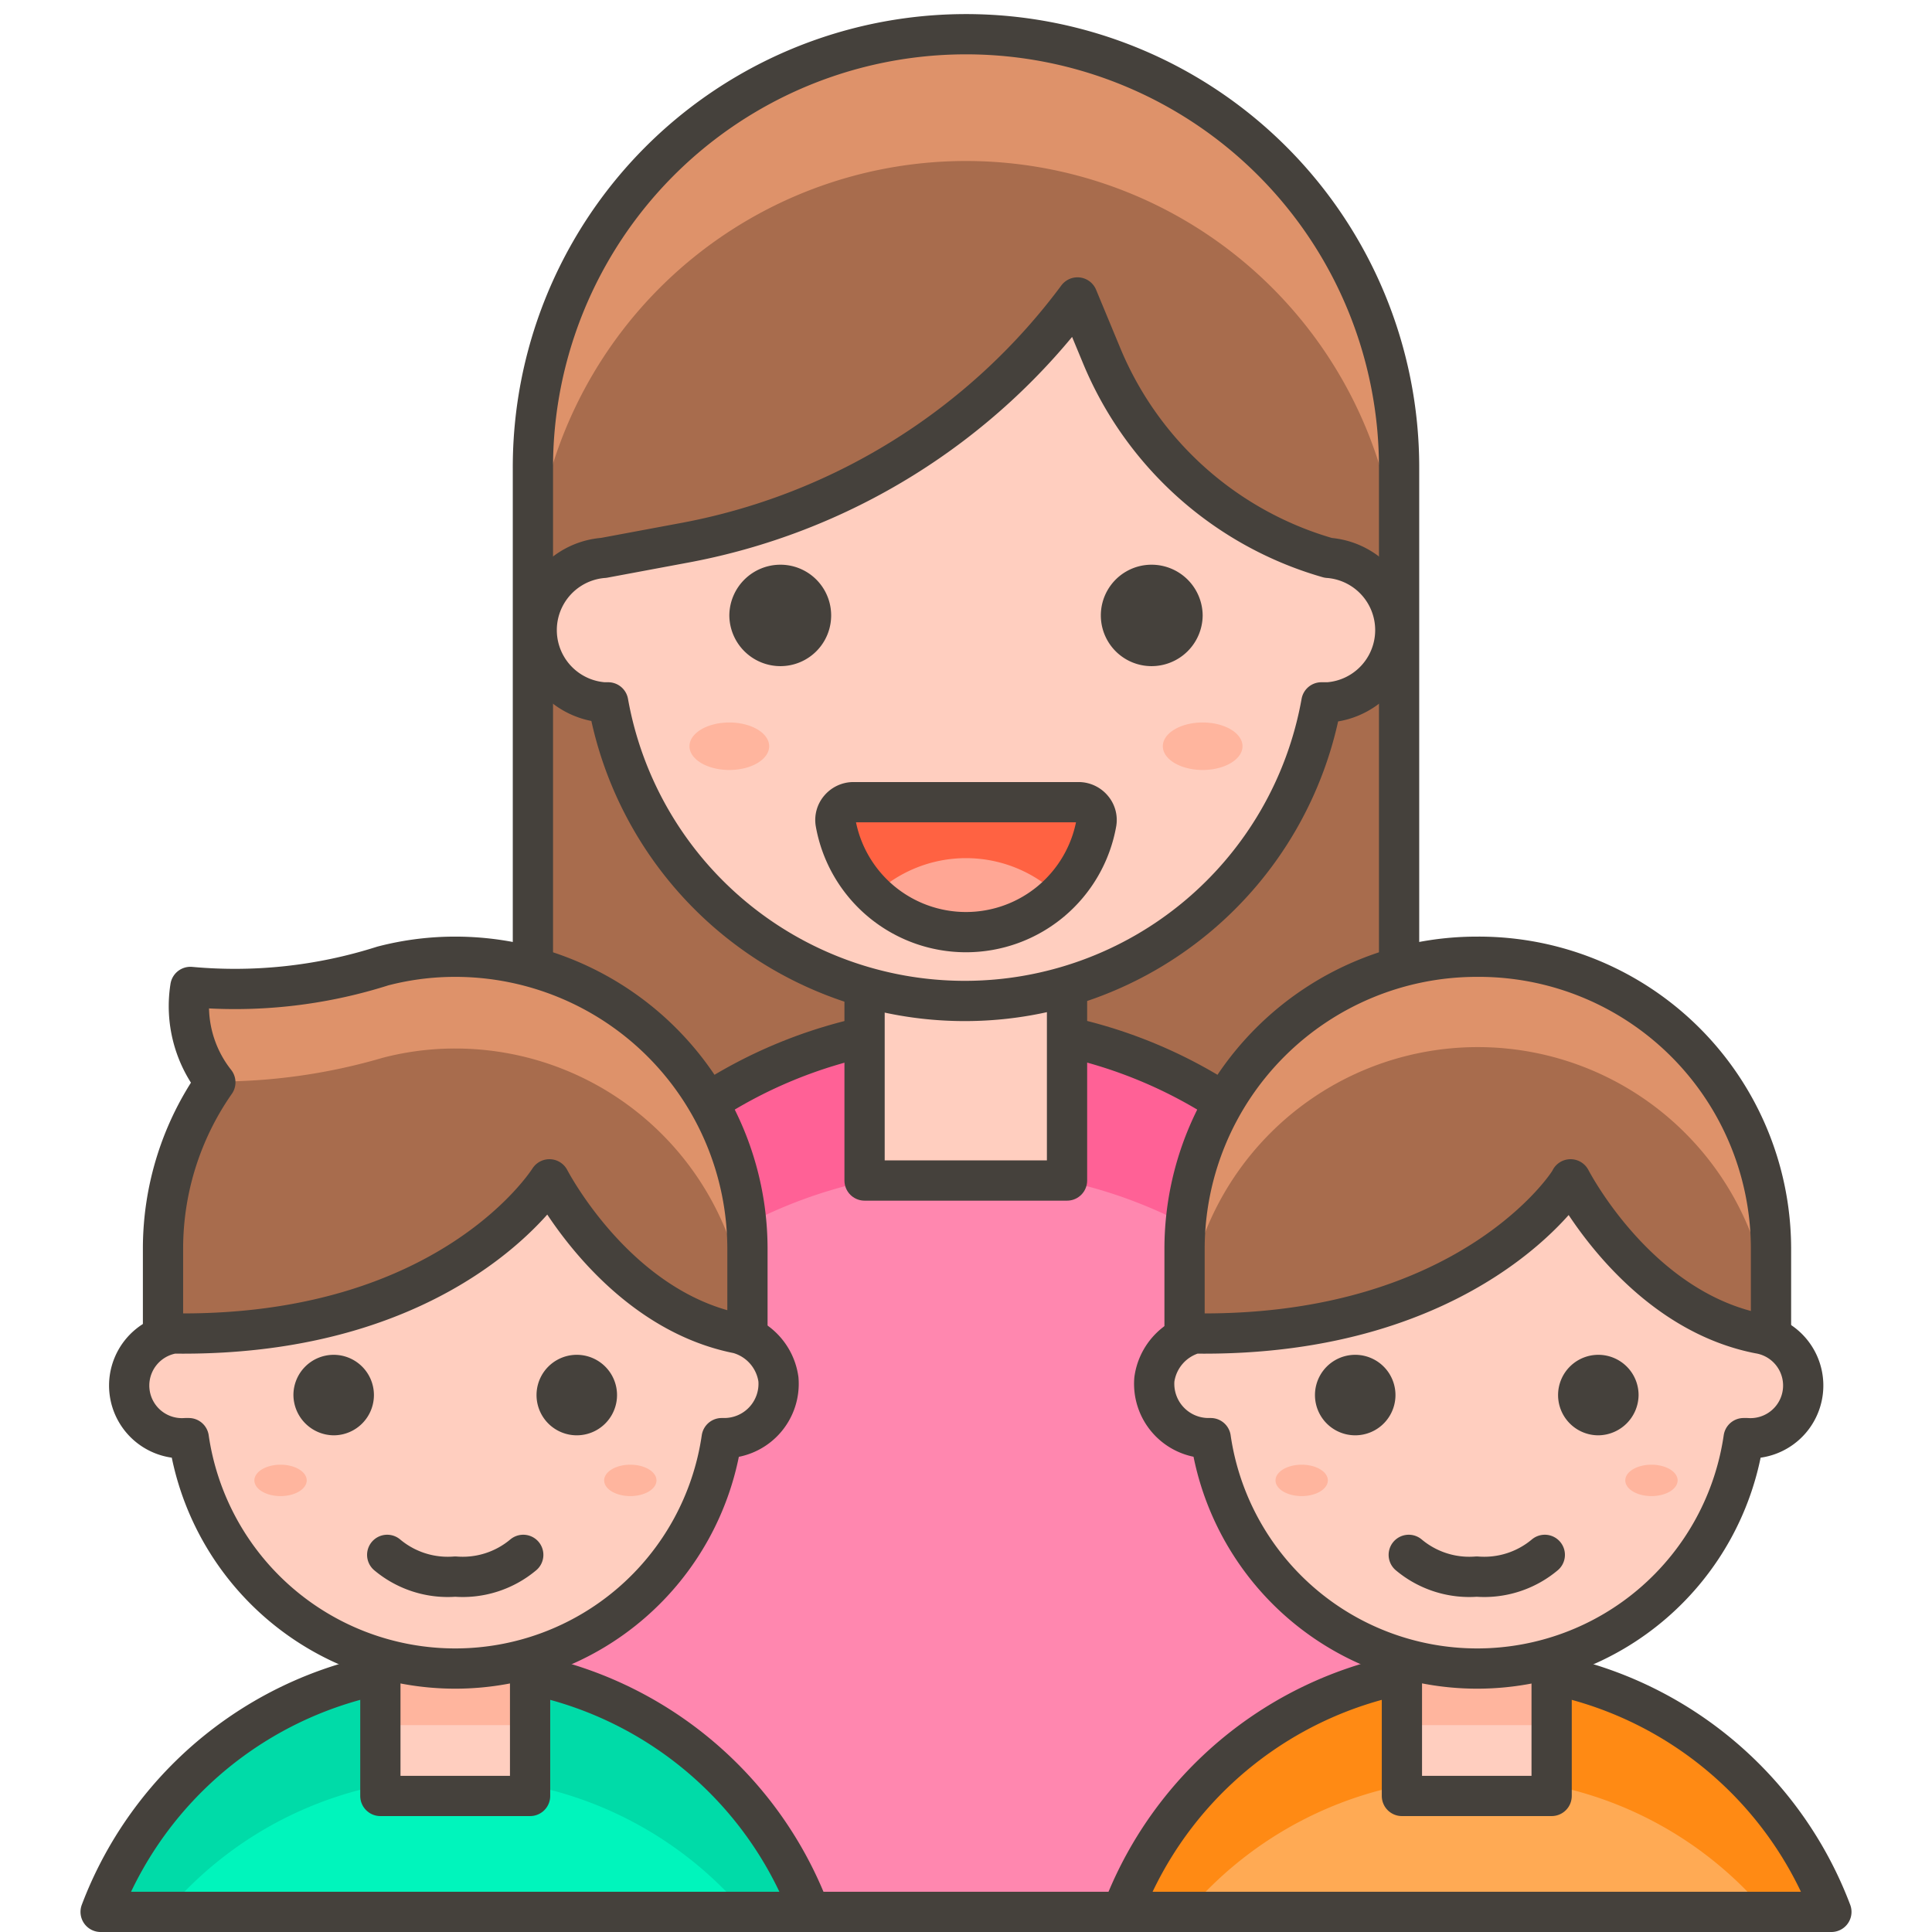 <svg viewBox="0 0 48 48" xmlns="http://www.w3.org/2000/svg"><path d="M24,.85A10.76,10.76,0,0,1,34.76,11.61v14A1.23,1.23,0,0,1,34,26.78h0a26.9,26.9,0,0,1-20,0h0a1.23,1.23,0,0,1-.76-1.13v-14A10.76,10.76,0,0,1,24,.85Z" fill="#a86c4d"></path><path d="M24,.85A10.76,10.76,0,0,0,13.24,11.61v3.17A10.76,10.76,0,0,1,24,4h0A10.76,10.76,0,0,1,34.76,14.78V11.61A10.76,10.76,0,0,0,24,.85Z" fill="#de926a"></path><path d="M24,.85A10.76,10.76,0,0,1,34.76,11.61v14A1.23,1.23,0,0,1,34,26.78h0a26.9,26.9,0,0,1-20,0h0a1.23,1.23,0,0,1-.76-1.13v-14A10.76,10.76,0,0,1,24,.85Z" fill="none" stroke="#45413c" stroke-linecap="round" stroke-linejoin="round"></path><path d="M12.25,25.49h23.5a0,0,0,0,1,0,0V35.75A11.75,11.75,0,0,1,24,47.5h0A11.75,11.75,0,0,1,12.25,35.75V25.49a0,0,0,0,1,0,0Z" fill="#ff87af" transform="translate(48 72.99) rotate(180)"></path><path d="M24,25.49A11.75,11.75,0,0,1,35.75,37.24v3.59a11.75,11.75,0,0,0-23.5,0V37.24A11.75,11.75,0,0,1,24,25.49Z" fill="#ff6196"></path><path d="M12.25,25.49h23.5a0,0,0,0,1,0,0V35.75A11.75,11.75,0,0,1,24,47.5h0A11.75,11.75,0,0,1,12.25,35.75V25.49a0,0,0,0,1,0,0Z" fill="none" stroke="#45413c" stroke-linecap="round" stroke-linejoin="round" transform="translate(48 72.99) rotate(180)"></path><path d="M21.480 21.480 L26.510 21.480 L26.510 29.330 L21.480 29.330 Z" fill="#ffcebf" stroke="#45413c" stroke-linecap="round" stroke-linejoin="round"></path><path d="M33,13.86a8.68,8.68,0,0,1-5.62-5l-.61-1.47a15.75,15.75,0,0,1-9.84,6.11L15,13.86a1.8,1.8,0,0,0,0,3.59h.11a9,9,0,0,0,17.72,0H33a1.8,1.8,0,0,0,0-3.59Z" fill="#ffcebf" stroke="#45413c" stroke-linecap="round" stroke-linejoin="round"></path><path d="M18.62,15.29a.77.77,0,0,0,.77.76.76.76,0,0,0,0-1.52A.77.77,0,0,0,18.62,15.29Z" fill="#45413c" stroke="#45413c" stroke-linecap="round" stroke-linejoin="round"></path><path d="M29.38,15.29a.77.77,0,0,1-.77.76.76.76,0,0,1,0-1.52A.77.77,0,0,1,29.38,15.29Z" fill="#45413c" stroke="#45413c" stroke-linecap="round" stroke-linejoin="round"></path><path d="M21.19,19.93a.45.45,0,0,0-.33.16.43.43,0,0,0-.1.35,3.29,3.29,0,0,0,6.48,0,.43.43,0,0,0-.1-.35.45.45,0,0,0-.33-.16Z" fill="#ff6242"></path><path d="M24,23.18a3.3,3.3,0,0,0,2.3-.93,3.31,3.31,0,0,0-4.6,0A3.3,3.3,0,0,0,24,23.18Z" fill="#ffa694"></path><path d="M21.19,19.93a.45.45,0,0,0-.33.16.43.43,0,0,0-.1.35,3.29,3.29,0,0,0,6.48,0,.43.43,0,0,0-.1-.35.45.45,0,0,0-.33-.16Z" fill="none" stroke="#45413c" stroke-linecap="round" stroke-linejoin="round"></path><path d="M17.130 18.540 A0.99 0.59 0 1 0 19.110 18.540 A0.99 0.59 0 1 0 17.130 18.540 Z" fill="#ffb59e"></path><path d="M28.890 18.540 A0.99 0.59 0 1 0 30.870 18.540 A0.99 0.59 0 1 0 28.890 18.540 Z" fill="#ffb59e"></path><path d="M20.12,47.5a9.42,9.42,0,0,0-17.62,0Z" fill="#00f5bc"></path><path d="M11.31,44.17A9.4,9.4,0,0,1,18.5,47.5h1.62a9.42,9.42,0,0,0-17.62,0H4.13A9.36,9.36,0,0,1,11.31,44.17Z" fill="#00dba8"></path><path d="M20.12,47.5a9.42,9.42,0,0,0-17.62,0Z" fill="none" stroke="#45413c" stroke-linecap="round" stroke-linejoin="round"></path><path d="M9.450 38.220 L13.170 38.220 L13.170 44.620 L9.450 44.620 Z" fill="#ffcebf"></path><path d="M9.450 38.220 L13.170 38.220 L13.170 42.860 L9.450 42.860 Z" fill="#ffb59e"></path><path d="M9.450 38.220 L13.170 38.220 L13.170 44.620 L9.450 44.620 Z" fill="none" stroke="#45413c" stroke-linecap="round" stroke-linejoin="round"></path><path d="M11.31,23.77a7.1,7.1,0,0,0-1.8.23,12.11,12.11,0,0,1-4.78.52,3.05,3.05,0,0,0,.62,2.37A7.22,7.22,0,0,0,4.05,31v3.8H18.57V31A7.26,7.26,0,0,0,11.31,23.77Z" fill="#a86c4d"></path><path d="M11.31,23.77a7.1,7.1,0,0,0-1.8.23,12.11,12.11,0,0,1-4.78.52,3.11,3.11,0,0,0,.6,2.35,14.56,14.56,0,0,0,4.18-.59,7.1,7.1,0,0,1,1.8-.23,7.26,7.26,0,0,1,7.26,7.26V31A7.26,7.26,0,0,0,11.31,23.77Z" fill="#de926a"></path><path d="M11.31,23.77a7.1,7.1,0,0,0-1.8.23,12.11,12.11,0,0,1-4.78.52,3.05,3.05,0,0,0,.62,2.37A7.22,7.22,0,0,0,4.05,31v3.8H18.57V31A7.26,7.26,0,0,0,11.31,23.77Z" fill="none" stroke="#45413c" stroke-linecap="round" stroke-linejoin="round"></path><path d="M4.31,33.13a1.31,1.31,0,0,0,.3,2.6h.08a6.69,6.69,0,0,0,13.24,0H18a1.35,1.35,0,0,0,1.34-1.46,1.38,1.38,0,0,0-1-1.14c-3-.59-4.65-3.76-4.69-3.83C13.59,29.39,11.15,33.22,4.31,33.13Z" fill="#ffcebf" stroke="#45413c" stroke-linecap="round" stroke-linejoin="round"></path><path d="M7.79,34.66a.51.51,0,0,0,.5.5.5.5,0,0,0,.5-.5.5.5,0,0,0-.5-.5A.5.5,0,0,0,7.79,34.66Z" fill="#45413c" stroke="#45413c" stroke-linecap="round" stroke-linejoin="round"></path><path d="M14.83,34.66a.5.5,0,0,1-1,0,.5.5,0,0,1,1,0Z" fill="#45413c" stroke="#45413c" stroke-linecap="round" stroke-linejoin="round"></path><path d="M6.320 36.780 A0.65 0.39 0 1 0 7.620 36.780 A0.65 0.39 0 1 0 6.320 36.780 Z" fill="#ffb59e"></path><path d="M15.010 36.780 A0.65 0.39 0 1 0 16.310 36.780 A0.65 0.39 0 1 0 15.010 36.780 Z" fill="#ffb59e"></path><path d="M9.62,38.63a2.34,2.34,0,0,0,1.69.54A2.34,2.34,0,0,0,13,38.63" fill="none" stroke="#45413c" stroke-linecap="round" stroke-linejoin="round"></path><path d="M36.69,23.77A7.26,7.26,0,0,0,29.43,31v3.79H44V31A7.26,7.26,0,0,0,36.69,23.77Z" fill="#a86c4d"></path><path d="M36.69,23.77A7.26,7.26,0,0,0,29.43,31V33.3A7.26,7.26,0,0,1,44,33.3V31A7.26,7.26,0,0,0,36.69,23.77Z" fill="#de926a"></path><path d="M45.5,47.5a9.42,9.42,0,0,0-17.62,0Z" fill="#ffaa54"></path><path d="M36.69,44.17a9.36,9.36,0,0,1,7.18,3.33H45.5a9.42,9.42,0,0,0-17.62,0H29.5A9.4,9.4,0,0,1,36.69,44.17Z" fill="#ff8a14"></path><path d="M45.5,47.5a9.42,9.42,0,0,0-17.62,0Z" fill="none" stroke="#45413c" stroke-linecap="round" stroke-linejoin="round"></path><path d="M34.830 38.220 L38.550 38.220 L38.550 44.620 L34.830 44.620 Z" fill="#ffcebf"></path><path d="M34.830 38.220 L38.550 38.220 L38.550 42.860 L34.830 42.860 Z" fill="#ffb59e"></path><path d="M34.830 38.220 L38.550 38.220 L38.550 44.620 L34.830 44.620 Z" fill="none" stroke="#45413c" stroke-linecap="round" stroke-linejoin="round"></path><path d="M36.69,23.77A7.26,7.26,0,0,0,29.43,31v3.79H44V31A7.26,7.26,0,0,0,36.69,23.77Z" fill="none" stroke="#45413c" stroke-linecap="round" stroke-linejoin="round"></path><path d="M29.68,33.13a1.38,1.38,0,0,0-1,1.14A1.35,1.35,0,0,0,30,35.73h.08a6.69,6.69,0,0,0,13.24,0h.08a1.31,1.31,0,0,0,.3-2.6c-3-.59-4.64-3.76-4.68-3.83C39,29.39,36.52,33.22,29.68,33.13Z" fill="#ffcebf" stroke="#45413c" stroke-linecap="round" stroke-linejoin="round"></path><path d="M33.17,34.66a.5.5,0,0,0,1,0,.5.5,0,0,0-1,0Z" fill="#45413c" stroke="#45413c" stroke-linecap="round" stroke-linejoin="round"></path><path d="M40.21,34.66a.51.51,0,0,1-.5.5.5.5,0,0,1-.5-.5.5.5,0,0,1,.5-.5A.5.5,0,0,1,40.21,34.66Z" fill="#45413c" stroke="#45413c" stroke-linecap="round" stroke-linejoin="round"></path><path d="M31.690 36.780 A0.65 0.39 0 1 0 32.990 36.780 A0.65 0.39 0 1 0 31.690 36.780 Z" fill="#ffb59e"></path><path d="M40.380 36.780 A0.65 0.39 0 1 0 41.680 36.780 A0.65 0.39 0 1 0 40.380 36.780 Z" fill="#ffb59e"></path><path d="M35,38.63a2.34,2.34,0,0,0,1.69.54,2.34,2.34,0,0,0,1.69-.54" fill="none" stroke="#45413c" stroke-linecap="round" stroke-linejoin="round"></path></svg>